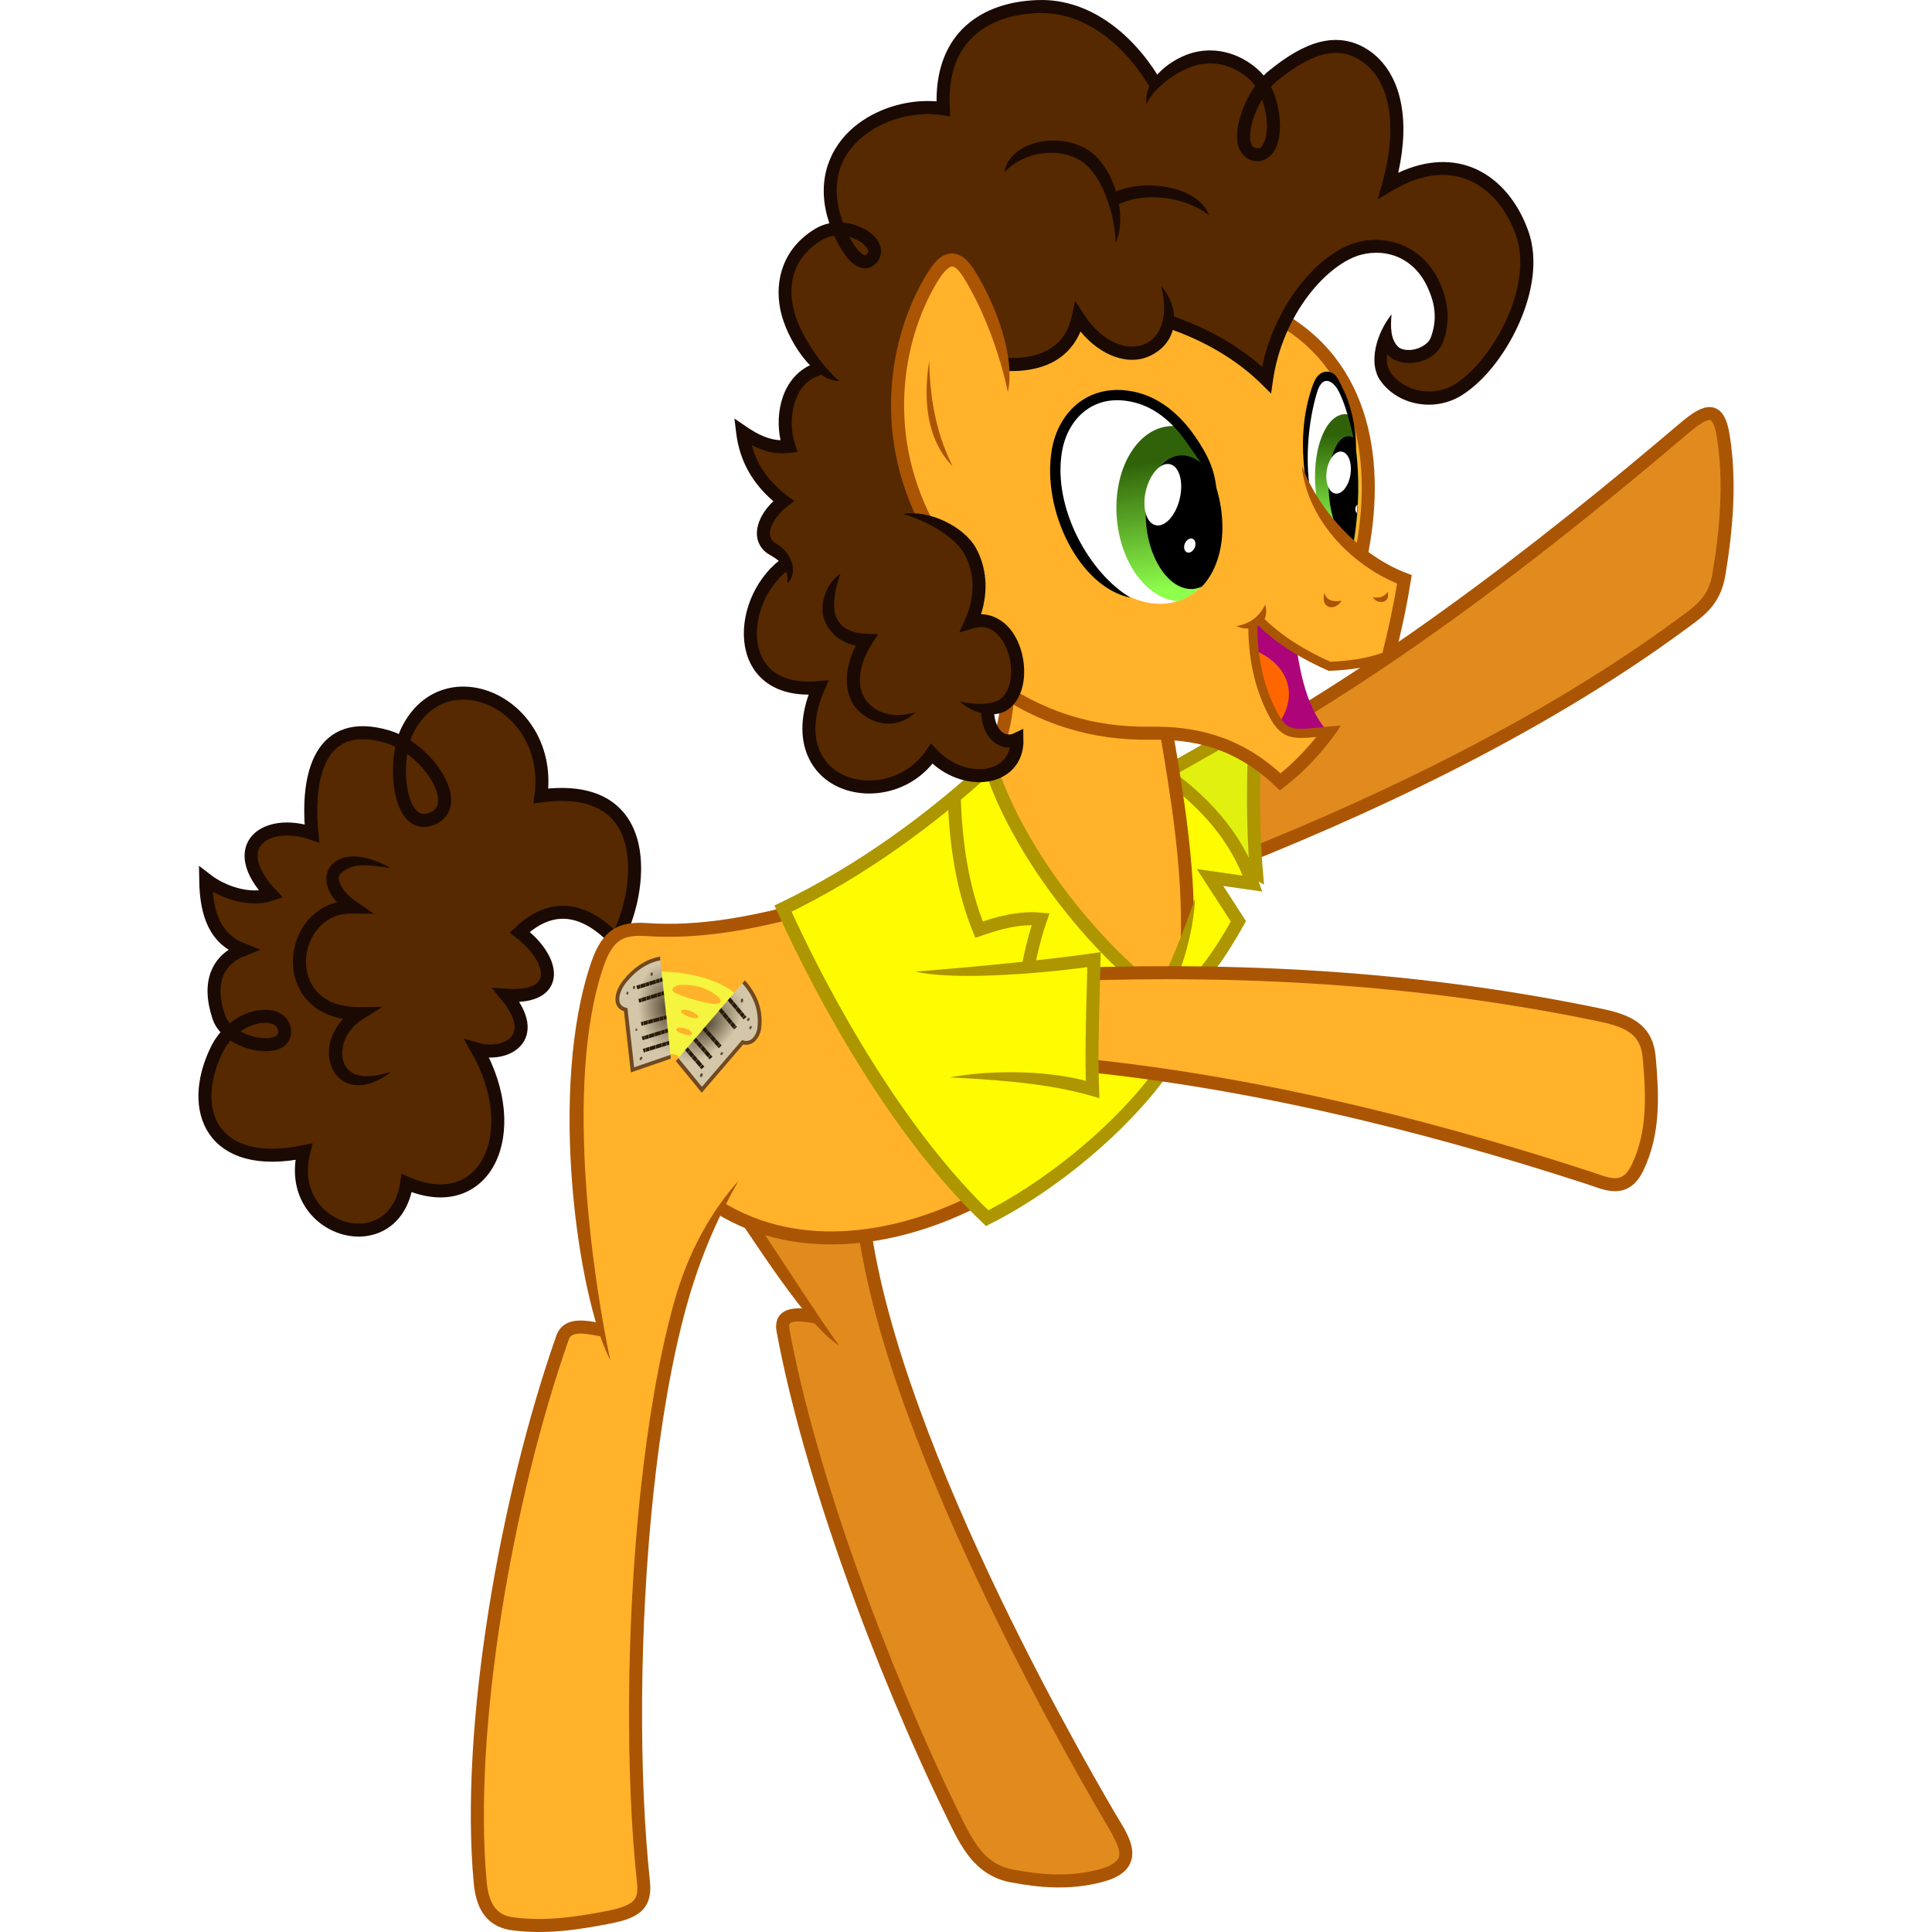 <?xml version="1.0" encoding="UTF-8"?><svg xmlns="http://www.w3.org/2000/svg" xmlns:xlink="http://www.w3.org/1999/xlink" version="1.1" viewBox="0 0 5786.301 5786.299" width="5786.301" height="5786.299"><defs id="defs4"><linearGradient id="linearGradient4545"><stop id="stop4547" stop-color="#8fff4d" offset="0"/><stop id="stop4549" stop-color="#306309" offset="1"/></linearGradient><clipPath id="clipPath4249" clipPathUnits="userSpaceOnUse"><ellipse id="ellipse4251" opacity=".5" stroke="#f00" style="color:#000000" rx="229.83" ry="324.95" transform="matrix(.946 -.325 .32 .948 0 0)" cy="2612.8" cx="1974.7" stroke-width="1px" fill="#0f0"/></clipPath><clipPath id="clipPath4253" clipPathUnits="userSpaceOnUse"><ellipse id="ellipse4255" opacity=".5" stroke="#f00" style="color:#000000" rx="229.63" ry="325.23" transform="matrix(.94 -.342 .339 .941 0 0)" cy="2615.1" cx="1972.9" stroke-width="1px" fill="#0f0"/></clipPath><clipPath id="clipPath4257" clipPathUnits="userSpaceOnUse"><ellipse id="ellipse4259" opacity=".5" stroke="#f00" style="color:#000000" rx="229.63" ry="325.23" transform="matrix(.907 -.422 .419 .908 0 0)" cy="2615.1" cx="1972.9" stroke-width="1px" fill="#0f0"/></clipPath><clipPath id="clipPath4261" clipPathUnits="userSpaceOnUse"><path id="path4263" opacity=".5" d="m3525.6 1682.4c25.737-139.75 25.56-315.95-33.941-466.69-27.341-44.321-54.683-69.088-82.024-1.414-20.872 87.21-27.68 174.42-18.385 261.63 26.728 89.137 77.732 150.96 134.35 206.48z" stroke="#f00" stroke-width="1px" fill="#0f0"/></clipPath><clipPath id="clipPath4265" clipPathUnits="userSpaceOnUse"><path id="path4267" opacity=".5" d="m3436.5 1865.1c32.736-138.21 41.425-314.17-10.416-467.83-25.077-45.695-51.138-71.863-81.85-5.717-25.234 85.994-36.421 172.73-31.526 260.3 22.209 90.417 70.038 154.84 123.79 213.24z" stroke="#f00" stroke-width="1px" fill="#0f0"/></clipPath><clipPath id="clipPath4269" clipPathUnits="userSpaceOnUse"><path id="path4271" opacity=".5" d="m3424.5 1860.1c33.63-138.26 43.458-314.24-7.389-467.82-24.781-45.659-50.673-71.789-81.813-5.598-25.79 86.033-37.538 172.78-33.21 260.36 21.624 90.386 69.037 154.74 122.41 213.06z" stroke="#f00" stroke-width="1px" fill="#0f0"/></clipPath><clipPath id="clipPath4273" clipPathUnits="userSpaceOnUse"><path id="path4275" opacity=".5" d="m3525.6 1682.4c25.737-139.75 25.56-315.95-33.941-466.69-27.341-44.321-54.683-69.088-82.024-1.414-20.872 87.21-27.68 174.42-18.385 261.63 26.728 89.137 77.732 150.96 134.35 206.48z" stroke="#f00" stroke-width="1px" fill="#0f0"/></clipPath><radialGradient id="radialGradient4327" xlink:href="#linearGradient4313" gradientUnits="userSpaceOnUse" cy="449.15" cx="349.66" gradientTransform="matrix(-.919 .16 -.263 -1.513 792 989.12)" r="186.35"/><linearGradient id="linearGradient4313"><stop id="stop4315" stop-color="#5a4d38" offset="0"/><stop id="stop4317" stop-color="#d4c6a9" offset="1"/></linearGradient><clipPath id="clipPath4300" clipPathUnits="userSpaceOnUse"><path id="path4302" opacity=".5" d="m848.57 183.86-441.43 547.14 200 194.29 354.29-375.71c35.07-137.7-26.49-258.39-112.86-365.72zm-552.86-158.57 105.72 682.85l-292.86 90-94.286-495.71c15.625-149.07 113.46-238.54 281.43-277.14z" stroke="#f00" stroke-width="1px" fill="#0f0"/></clipPath><radialGradient id="radialGradient4319" xlink:href="#linearGradient4313" gradientUnits="userSpaceOnUse" cy="491.54" cx="613.52" gradientTransform="matrix(.462 .436 -.728 .771 687.98 -170.56)" r="263.09"/><clipPath id="clipPath4296" clipPathUnits="userSpaceOnUse"><path id="path4298" opacity=".5" d="m848.57 183.86-441.43 547.14 200 194.29 354.29-375.71c35.07-137.7-26.49-258.39-112.86-365.72zm-552.86-158.57 105.72 682.85l-292.86 90-94.286-495.71c15.625-149.07 113.46-238.54 281.43-277.14z" stroke="#f00" stroke-width="1px" fill="#0f0"/></clipPath><clipPath id="clipPath4292" clipPathUnits="userSpaceOnUse"><path id="path4294" opacity=".5" d="m848.57 183.86-441.43 547.14 200 194.29 354.29-375.71c35.07-137.7-26.49-258.39-112.86-365.72zm-552.86-158.57 105.72 682.85l-292.86 90-94.286-495.71c15.625-149.07 113.46-238.54 281.43-277.14z" stroke="#f00" stroke-width="1px" fill="#0f0"/></clipPath><clipPath id="clipPath4288" clipPathUnits="userSpaceOnUse"><path id="path4290" opacity=".5" d="m848.57 183.86-441.43 547.14 200 194.29 354.29-375.71c35.07-137.7-26.49-258.39-112.86-365.72zm-552.86-158.57 105.72 682.85l-292.86 90-94.286-495.71c15.625-149.07 113.46-238.54 281.43-277.14z" stroke="#f00" stroke-width="1px" fill="#0f0"/></clipPath><radialGradient id="radialGradient4405" xlink:href="#linearGradient4313" gradientUnits="userSpaceOnUse" cy="395.91" cx="352.3" gradientTransform="matrix(-1.72 .299 -.492 -2.831 2046.2 3926.5)" r="99.602"/><radialGradient id="radialGradient4395" xlink:href="#linearGradient4313" gradientUnits="userSpaceOnUse" cy="485.46" cx="613.52" gradientTransform="matrix(.617 .583 -.972 1.03 1600 2164.3)" r="197"/><filter id="filter4385" height="1.39" width="1.624" y="-0.195" x="-0.312" color-interpolation-filters="sRGB"><feGaussianBlur id="feGaussianBlur4387" stdDeviation="1.857"/></filter><filter id="filter4381" height="1.4" width="1.6" y="-.2" x="-0.3" color-interpolation-filters="sRGB"><feGaussianBlur id="feGaussianBlur4383" stdDeviation="1.786"/></filter><filter id="filter4377" height="1.4" width="1.6" y="-0.2" x="-0.3" color-interpolation-filters="sRGB"><feGaussianBlur id="feGaussianBlur4379" stdDeviation="1.607"/></filter><filter id="filter4369" height="1.434" width="1.536" y="-.217" x="-.268" color-interpolation-filters="sRGB"><feGaussianBlur id="feGaussianBlur4371" stdDeviation="1.357"/></filter><filter id="filter4361" height="1.435" width="1.536" y="-.217" x="-.268" color-interpolation-filters="sRGB"><feGaussianBlur id="feGaussianBlur4363" stdDeviation="1.923"/></filter><filter id="filter4357" height="1.413" width="1.574" y="-.206" x="-.287" color-interpolation-filters="sRGB"><feGaussianBlur id="feGaussianBlur4359" stdDeviation="2.088"/></filter><filter id="filter4353" height="1.452" width="1.512" y="-0.226" x="-.256" color-interpolation-filters="sRGB"><feGaussianBlur id="feGaussianBlur4355" stdDeviation="1.724"/></filter><filter id="filter4349" height="1.412" width="1.575" y="-.206" x="-.288" color-interpolation-filters="sRGB"><feGaussianBlur id="feGaussianBlur4351" stdDeviation="1.797"/></filter><filter id="filter4345" height="1.435" width="1.536" y="-.217" x="-.268" color-interpolation-filters="sRGB"><feGaussianBlur id="feGaussianBlur4347" stdDeviation="1.758"/></filter><filter id="filter4341" height="1.376" width="1.663" y="-.188" x="-.331" color-interpolation-filters="sRGB"><feGaussianBlur id="feGaussianBlur4343" stdDeviation="2.071"/></filter><linearGradient id="linearGradient4551" y2="1672.2" xlink:href="#linearGradient4545" gradientUnits="userSpaceOnUse" x2="2869.4" y1="2062.2" x1="2883.2"/><linearGradient id="linearGradient4559" y2="1525.4" xlink:href="#linearGradient4545" gradientUnits="userSpaceOnUse" x2="3429" y1="1827" x1="3407.7"/></defs><g display="none" transform="translate(525.07 -44.362)"><rect id="rect4562" style="color:#000000" display="inline" height="6064.1" width="4740.4" stroke="#0f0" y="-30.207" x="-11.314"/></g><g opacity=".2" display="none" transform="translate(525.07 -44.362)"><ellipse id="path4074" style="color:#000000" d="m 3588.062,5717.157 c 0,131.662 -676.582,238.396 -1511.188,238.396 -834.606,0 -1511.188,-106.734 -1511.188,-238.396 0,-131.662 676.582,-238.396 1511.188,-238.396 834.606,0 1511.188,106.734 1511.188,238.396 z" rx="1511.2" ry="238.4" display="inline" cy="5717.2" cx="2076.9"/></g><g transform="translate(525.07 -44.362)"><path id="path4077-0" fill="#E18B1E" d="m2051.4 3585.7c20.977 636.58 621.69 1687.2 748.57 1902.9 42.097 71.558 92.471 142.44-31.429 174.29-92.817 23.854-179.3 15.588-262.86 0-98.835-18.437-136.44-99.443-177.14-182.86-218.1-447-430.2-1027-508.5-1451.4-10.547-57.18 38.404-52.646 95.959-40.476l-292.44-420.54z"/><path id="path4077" fill="#AA5504" d="m2070.9 3585.1-38.978 1.285c10.679 324.06 167.21 746.56 336.32 1116.7 169.11 370.17 351.29 687.2 414.93 795.37 21.345 36.283 42.192 71.566 43.898 93.65 0.853 11.042-1.005 18.017-9.32 26.469-8.315 8.452-25.078 17.946-54.055 25.393-88.938 22.857-172.03 15.088-254.43-0.283-44.795-8.356-74.058-29.77-98.824-60.201-24.767-30.431-43.966-70.221-64.371-112.04-217.4-445.53-429.2-1025.1-506.92-1446.4-2.021-10.958-0.248-14.69 1.125-16.535 1.373-1.845 4.66-4.168 12.57-5.551 15.82-2.766 45.05 1.101 73.195 7.053l-27.439-44.764c-18.031-2.608-35.908-3.601-52.473-0.705-13.74 2.403-27.846 8.2-37.135 20.676-9.289 12.476-11.448 29.268-8.195 46.9 78.852 427.49 291.36 1007.9 510.22 1456.4 20.298 41.598 40.252 84.018 69.172 119.55 28.92 35.535 67.88 63.843 121.92 73.924 84.724 15.805 174.59 24.568 271.29-0.283 32.973-8.474 56.375-19.784 72.146-35.814 15.771-16.031 21.919-37.22 20.404-56.824-3.03-39.209-28.418-75.147-49.17-110.42-63.242-107.5-244.86-423.61-413.07-791.8-168.21-368.2-322.52-789.29-332.82-1101.8z"/><path id="path4081" fill="#AA5504" d="m1652.5 3572.7-32.203 21.998c114.59 167.76 273.13 422.81 367.8 479.17-60.89-81.018-221.22-333.72-335.6-501.17z"/><path id="path4106" d="m3121.4 2642.9c414.31-161.5 951.82-405.74 1392.9-731.43 47.552-35.115 95.159-65.494 108.57-145.71 22.354-133.7 35.45-279.36 12.857-417.14-14.296-87.181-47.905-80.301-117.14-21.428-416.93 354.51-965.71 786.44-1524.3 1061.4" stroke="#AA5504" stroke-width="39" fill="#E18B1E"/><path id="path4108" d="m2928.6 2380 307.14-174.29c-7.762 151.9-10.687 300.66 2.283 452.56l-270.85-156.85" stroke="#AD9600" stroke-width="39" fill="#e1f00f"/><path id="path4121" d="m2949.6 2351.3c125.67 86.885 226.34 193.42 276.78 339.41l-127.28-18.183 84.853 131.32c-51.276 91.314-108.35 178.23-181.83 230.31l-113.14-14.142z" stroke="#AD9600" stroke-width="39" fill="#FFFB01"/></g><g transform="translate(525.07 -44.362)"><path id="path4111" d="m1324.3 2853.4c70.638-128.95 122.52-472.32-229.3-425.27 37.137-278.39-287.91-422.85-400.02-195.97-45.294 91.664-27.672 303.92 72.731 264.66 100.4-39.261-11.54-210.96-133.34-246.48-197.03-57.46-242.94 108.42-225.26 289.91-136.89-46.944-259.32 36.806-122.23 182.84-63.877 21.382-144.43-5.338-195.97-45.457 1.538 111.04 31.235 179.78 111.12 211.12-71.708 27.968-108.17 93.741-71.721 202.03 28.421 84.439 201.86 113.97 196.98 41.416-4.885-72.552-148.67-57.211-204.05 57.579-86.939 180.2-13.373 359.87 261.63 304.06-59.961 240.15 272.05 335.94 308.1 93.944 234.53 102.08 353.99-149.29 211.12-401.03 84.899 24.171 194.5-32.227 86.873-161.62 166.9 11.504 148.56-106.22 40.406-188.9 65.709-61.255 163.07-104.74 285.87 22.223z" stroke="#1B0A03" stroke-width="39" fill="#562900"/><path id="path4113" fill="#1B0A03" d="m462.68 2641.7c-14.012 20.061-13.008 46.63-2.297 70.053 5.482 11.988 13.472 23.665 23.752 34.818-33.703 8.486-62.104 26.496-83.404 50.02-30.576 33.767-47.226 78.313-48.377 123.14-1.151 44.827 13.502 90.51 46.793 124.72 24.683 25.365 59.346 43.762 103.24 51.293-38.331 42.092-51.888 96.899-36.07 139.66 28.683 77.541 113.74 73.361 179.89 18.784-78.134 24.709-127.33 15.377-142.81-30.87-11.832-35.354 3.507-92.491 58.363-126.77l58.877-36.793-69.422 0.758c-59.509 0.649-98.932-17.375-124.12-43.26-25.189-25.885-36.673-60.788-35.756-96.522 0.917-35.734 14.539-71.724 38.299-97.963s56.984-43.246 100.76-42.547l65.145 1.041-53.861-36.658c-23.956-16.304-39.066-34.271-45.834-49.07-6.768-14.8-10.428-25.52 0.164-35.533 37.099-35.069 90.154-23.623 148.19-15.835-49.822-30.783-142.22-58.738-181.53-2.466z"/></g><g transform="translate(525.07 -44.362)"><path id="path4134-4" fill="#FFB22A" d="m1622.9 3668.5c-228.58 392.38-282.74 1436.4-220.84 2012.2 6.691 62.248-16.182 88.508-101.02 105.06-95.215 18.573-190.39 33.545-290.92 20.203-54.091-7.179-89.392-40.894-96.975-123.24-42.872-465.58 79.563-1157.6 246.48-1632.1 16-45.479 72.251-31.49 117.42-23.305-98.214-360.48-105.21-814.96-15.078-1081.4 28.203-96.661 85.856-127.88 162-118 145.13 11.533 286.16-13.879 426-50l540 862c-221.9 102.92-455.67 173.05-767.07 28.542z"/><path id="path4126" d="m2401.4 2387.1c85.145-106.7 98.396-237.36 92.857-374.29l447.14 58.572c44.492 300.94 152.72 742.08 41.428 1105.7l-580 460c-225.4 117-529 175.7-775.7 22.9" stroke="#AA5504" stroke-width="39" fill="#FFB22A"/><path id="path4128" fill="#AA5504" d="m1875.9 2748.7c-153.97 41.239-307.93 70.82-463.07 60.236-39.683-2.707-73.858 0.826-102.36 19.449-28.505 18.623-48.41 50.349-64.494 97.035-130.19 377.9-41.212 1003 56.707 1192.8-43.509-204.46-144.29-818.84-19.834-1180.1 14.635-42.482 30.486-65.025 48.953-77.09s42.478-15.638 78.377-13.19c161.8 11.038 320.09-19.762 475.82-61.473z"/><path id="path4134" fill="#AA5504" d="m1492.2 3950.4c-44.76 163.38-77.312 358.09-99.094 562.6-43.564 409.03-44.023 856.99-10.393 1169.9 3.062 28.487-0.334 42.914-10.98 54.199-10.647 11.285-33.541 21.667-74.379 29.633-94.751 18.483-187.57 32.892-284.62 20.012-23.647-3.138-40.478-11.117-53.584-26.668s-22.979-40.366-26.539-79.029c-42.399-460.44 79.52-1152.1 245.46-1623.8 2.709-7.7 5.884-11.02 10.41-13.746 4.526-2.726 11.213-4.559 20.01-5.031 17.593-0.944 42.024 4.001 65.131 8.188l6.953-38.375c-22.065-3.998-48.346-10.141-74.172-8.756-12.913 0.693-26.11 3.378-38.043 10.564-11.932 7.186-21.789 19.174-27.08 34.213-167.89 477.24-290.84 1169.6-247.5 1640.3 4.022 43.682 15.592 76.898 35.555 100.59 19.963 23.688 47.83 36.155 78.273 40.195 104.01 13.803 201.54-1.731 297.22-20.395 43.996-8.582 74.954-19.602 95.279-41.146 20.326-21.544 25.02-51.371 21.391-85.133-33.202-308.87-32.852-755.48 10.396-1161.6 21.624-203.04 53.981-396.02 97.926-556.43 43.944-160.41 102.98-285.29 156.8-379.85-77.612 87.585-149.65 206.16-194.41 369.54z"/><path id="path4155" d="m2440 2337.1c-178.06 162.42-383.4 314.7-620 428.57 132.24 291.41 352.06 679.44 611.43 927.14 261.66-131.91 548.96-400.42 615.71-610-168.2-65.5-495.6-406.2-607.1-745.7z" stroke="#AD9600" stroke-width="39" fill="#FFFB01"/><path id="path4163" d="m2332.9 2430.6c4.218 141.2 24.409 275.75 74.246 397.95 59.23-20.631 121.25-37.415 184.29-31.429-24.168 70-38.392 145.71-51.429 215.71" stroke="#AD9600" stroke-width="39" fill="none"/><path id="path4564" fill="#FFFB01" d="m3054.7 2733.2c-16.846 83.677-48.602 161.39-84.146 237.59l94.752-3.535z"/><path id="path4157" fill="#AD9600" d="m2937.4 3022.8 35.352 16.475c42.952-92.17 76.65-201.44 81.198-303.25-34.849 101.22-74.431 196.4-116.55 286.78z"/></g><g transform="translate(525.07 -44.362)"><g id="g4513" transform="matrix(.475 0 -.023 .475 945.19 1679.5)"><path id="path4310" d="m1337 3036.6c-17.29-0.435-30.367 13.012-10 25 22.442 13.209 45.805 19.997 69 23 20.424 2.645 29.048-12.063 9-27-22.403-16.692-46.048-20.448-68-21zm26.731-112.35c-16.437-0.659-35.859 8.56-12.122 24.244 25.733 17.002 52.968 25.807 79.802 29.294 16.814 2.185 30.789-5.692 9.112-23.274-17.636-14.304-49.522-29.17-76.792-30.264zm-30.305-156.57c-53.036 2.854-76.089 35.441-22.223 56.568 75.261 29.52 152.66 52.12 229.3 62.63 41.973 5.755 72.012-13.901 18.183-53.538-64.485-47.483-140.57-70.218-225.26-65.66zm-145.46-83.843c179.93-1.716 385.3 49.219 493.96 142.43l-333.35 405.07c-15.425-24.586-41.173-30.245-72.731-25.254z" fill-rule="evenodd" fill="#F5F43F"/><path id="path4260" d="m322.86 52.429 92.85 617.14-254.28 90-58.57-377.14c-70.026-31.59-74.654-87.97-34.289-161.43 66.589-94.87 151.35-151.06 254.29-168.57z" clip-path="url(#clipPath4300)" transform="translate(892.96 2545.6)" fill="url(#radialGradient4327)"/><path id="path4258" d="m825.71 188.14-404.28 487.15 182.86 212.85 241.42-302.85c76.161 4.781 113.79-43.424 98.571-164.29-7.339-89.114-58.451-162.59-118.57-232.86z" clip-path="url(#clipPath4296)" transform="translate(892.96 2545.6)" fill="url(#radialGradient4319)"/><path id="path4241" d="m809.06 178.14c95.06 90.444 142.45 188.38 138.08 307.14-2.253 61.291-40.95 117-101.43 98.571l-242.68 299.42-186.65-215.3-256.63 89.75-61.179-379.58c-76.423-16.24-67.351-108.23-15.714-177.14 52.703-70.34 144.65-154.07 278.57-150z" clip-path="url(#clipPath4292)" transform="translate(892.96 2545.6)" stroke="#704920" stroke-width="24" fill="none"/><path id="path4243" d="m162.14 238.14 187.86-59.28m-171.43 143.57 194.29-61.43m-172.14 207.14 205-55.714m-194.29 147.14 201.43-63.57m-190.71 140.71 195-60.714m436.42-144.29-138.57-156.42m81.43 219.28-142.86-162.14m52.143 280-154.29-165.71m100 236.43-127.86-140m79.286 202.14-150-165" clip-path="url(#clipPath4288)" transform="translate(892.96 2545.6)" stroke-dashoffset="21.6" stroke="#281d0a" stroke-width="24" fill="none"/><path id="path4253" d="m1067.7 2709.1 68.69 520.23m22.223-31.315-58.589-498.01m23.234 2.02 75.762 499.02m35.355-31.315-67.68-474.77m23.392-5.488 72.857 487.14" stroke="url(#radialGradient4405)" stroke-width="2" fill="none"/><path id="path4256" d="m1372.8 3225.3 318.2-372.75m25.304 29.754-321.28 376.33m31.315 15.152 321.23-361.63m16.162 21.213-311.13 380.83" stroke="url(#radialGradient4395)" stroke-width="2" fill="none"/><ellipse id="path4262" style="color:#000000" d="m 1151.456,2699.523 c 0,6.312 -3.198,11.428 -7.143,11.428 -3.945,0 -7.143,-5.117 -7.143,-11.428 0,-6.312 3.198,-11.429 7.143,-11.429 3.945,0 7.143,5.117 7.143,11.429 z" rx="7.143" ry="11.429" filter="url(#filter4385)" cy="2699.5" cx="1144.3" fill="#5a4d38"/><ellipse id="path4264" style="color:#000000" d="m 1044.392,2783.744 c 0,5.917 -3.198,10.714 -7.143,10.714 -3.945,0 -7.143,-4.797 -7.143,-10.714 0,-5.917 3.198,-10.714 7.143,-10.714 3.945,0 7.143,4.797 7.143,10.714 z" rx="7.143" ry="10.714" filter="url(#filter4381)" cy="2783.7" cx="1037.2" fill="#5a4d38"/><ellipse id="path4266" style="color:#000000" d="m 1003.678,2819.815 c 0,5.326 -2.878,9.643 -6.429,9.643 -3.55,0 -6.429,-4.317 -6.429,-9.643 0,-5.326 2.878,-9.643 6.429,-9.643 3.55,0 6.429,4.317 6.429,9.643 z" rx="6.429" ry="9.643" filter="url(#filter4377)" cy="2819.8" cx="997.25" fill="#5a4d38"/><ellipse id="path4268" style="color:#000000" d="m 1070.821,3050.529 c 0,4.142 -2.718,7.5 -6.072,7.5 -3.353,0 -6.071,-3.358 -6.071,-7.5 0,-4.142 2.718,-7.5 6.071,-7.5 3.353,0 6.072,3.358 6.072,7.5 z" rx="6.071" ry="7.5" filter="url(#filter4369)" cy="3050.5" cx="1064.7" fill="#5a4d38"/><ellipse id="path4270" style="color:#000000" d="m 527.124,494.507 c 0,6.312 -3.358,11.429 -7.5,11.429 -4.142,0 -7.5,-5.117 -7.5,-11.429 0,-6.312 3.358,-11.429 7.5,-11.429 4.142,0 7.5,5.117 7.5,11.429 z" rx="7.5" transform="matrix(.871 .491 -.491 .871 892.96 2545.6)" ry="11.429" filter="url(#filter4361)" cy="494.51" cx="519.62" fill="#5a4d38"/><ellipse id="path4272" style="color:#000000" d="m 821.435,564.126 c 0,6.904 -3.678,12.5 -8.214,12.5 -4.537,0 -8.214,-5.596 -8.214,-12.5 0,-6.904 3.678,-12.5 8.214,-12.5 4.537,0 8.214,5.596 8.214,12.5 z" rx="8.214" transform="matrix(.95 .314 -.314 .95 892.96 2545.6)" ry="12.5" filter="url(#filter4357)" cy="564.13" cx="813.22" fill="#5a4d38"/><ellipse id="path4274" style="color:#000000" d="m 956.544,209.738 c 0,5.326 -3.358,9.643 -7.5,9.643 -4.142,0 -7.5,-4.317 -7.5,-9.643 0,-5.326 3.358,-9.643 7.5,-9.643 4.142,0 7.5,4.317 7.5,9.643 z" rx="7.5" transform="matrix(.866 .499 -.499 .866 892.96 2545.6)" ry="9.643" filter="url(#filter4353)" cy="209.74" cx="949.04" fill="#5a4d38"/><ellipse id="path4276" style="color:#000000" d="m 1000.645,217.728 c 0,5.917 -3.198,10.714 -7.143,10.714 -3.945,0 -7.143,-4.797 -7.143,-10.714 0,-5.917 3.198,-10.714 7.143,-10.714 3.945,0 7.143,4.797 7.143,10.714 z" rx="7.143" transform="matrix(.959 .284 -.284 .959 892.96 2545.6)" ry="10.714" filter="url(#filter4349)" cy="217.73" cx="993.5" fill="#5a4d38"/><ellipse id="path4278" style="color:#000000" d="m 982.336,92.45 c 0,5.523 -3.358,10 -7.5,10 -4.142,0 -7.5,-4.477 -7.5,-10 0,-5.523 3.358,-10 7.5,-10 4.142,0 7.5,4.477 7.5,10 z" rx="7.5" transform="matrix(.932 .363 -.363 .932 892.96 2545.6)" ry="10" filter="url(#filter4345)" cy="92.45" cx="974.84" fill="#5a4d38"/><ellipse id="path4280" style="color:#000000" d="m 1729.392,2866.244 c 0,7.298 -3.358,13.214 -7.5,13.214 -4.142,0 -7.5,-5.916 -7.5,-13.214 0,-7.298 3.358,-13.214 7.5,-13.214 4.142,0 7.5,5.916 7.5,13.214 z" rx="7.5" ry="13.214" filter="url(#filter4341)" cy="2866.2" cx="1721.9" fill="#5a4d38"/></g></g><g transform="translate(525.07 -44.362)"><path id="path4166" d="m2677.1 2962.9c558.84-19.852 1081.7 15.143 1595 122.51 91.942 19.232 135.52 50.339 142.16 126.06 9.765 111.29 15.63 222.8-34.286 328.57-37.892 80.295-94.102 49.162-148.57 31.429-512.13-166.73-1057.4-298.88-1598-345.22" stroke="#AA5504" stroke-width="39" fill="#FFB22A"/><path id="path4541" fill="#FFFB01" d="m2214 2952c182.81 0.176 364.48-6.426 542-38-12.215 134.35-18.271 266.24-4 390-145.33-31.411-290.67-45.226-436-34z"/><path id="path4168" fill="#AD9600" d="m2771.4 2896-22.738 3.272c-172.99 24.894-427.13 46.818-532.05 55.057 107.21 25.21 346.48 9.3 514.76-13.45-2.662 115.66-7.26 229.3-4.418 340.5-136.24-35.467-305.89-29.599-407.52-10.187 102.01 5.27 282.96 14.1 422.26 54.679l25.943 7.557-1.004-27.002c-4.629-124.66 1.601-253.94 4.295-387.46z"/></g><g transform="translate(525.07 -44.362)"><path id="path4533" fill="#FFB22A" d="m3252.7 962.57c246.63 134.19 367.56 364.25 299.81 738.22l130.11 84.853-45.255 226.27-173.95 29.698c-72.96-36.912-153.75-76.822-219.2-140.01l-25.456 14.142c11.945 95.956 29.979 192.24 74.953 277.19 43.962 68.998 102.5 45.688 156.98 48.083l-144.25 152.74c-108.58-116.52-225.22-149.79-345.07-149.91-191.8 18.731-358.47-56.766-520.43-149.91l-299.81-526.09 367.7-599.63z"/><path id="path4207" fill="#AD047A" d="m3358 1984c14.267 98.4 37.434 185.9 90 248-51.992 2.225-105.96 30.1-153-32-39.818-86.294-69.34-178.47-72-286l22-12z"/><path id="path4205" fill="#FF6600" d="m3304 2212c62.195-87.369 27.596-177.54-69-219 2.161 82.618 32.514 152.22 69 219z"/><path id="path4171" d="m3551.7 1706.9c53.554-264.07 19.176-572.33-262.64-719.23" stroke="#AA5504" stroke-width="39" fill="none"/><path id="path4173" d="m3374.4 1441.1c15.757 157.36 144.34 291.56 284.78 350.51-11.071 69.104-26.421 138.46-43.814 208.05-48.7 17.148-102.14 24.435-155.63 26.67-71.004-31.567-141.85-72.574-204.55-134.52l-18.976 19.205c66.569 65.77 141.67 108.77 215.47 141.32l2.85 1.258 3.111-0.119c61.258-2.334 123.68-11.014 180.92-33.658 4.317-1.708 8.7-3.245 13.049-4.868 0.293-0.979 0.631-1.946 0.88-2.937 19.156-76.218 36.189-152.73 47.771-229.54l2.352-15.592-14.756-5.562c-131.38-49.526-257.21-175.57-313.45-320.22z" transform="translate(-0)" fill="#AA5504"/><path id="path4175" d="m3213.6 1909.9c-1.023 103.16 18.081 197.94 64.482 283.7 18.346 33.91 38.624 52.762 66.83 58.432 20.018 4.024 42.593 2.575 72.379-0.531-31.485 38.496-65.661 75.299-107.29 108.95-126.83-114.76-260.39-141.67-390.99-139.7-167.56 2.528-322.5-43.746-468.96-151.76l-23.148 31.387c152.81 112.69 317.53 162.01 492.7 159.37 129.32-1.951 253.21 22.97 376.16 140.41l12.057 11.518 13.248-10.121c62.438-47.692 109.69-100.86 150.72-155.92 6.306-8.463 13.292-19.039 18.523-28.205-10.84 0.71-24.538 1.776-35.349 2.838-51.859 5.091-84.293 9.396-104.71 5.293-20.414-4.103-31.702-13.933-48.406-44.808-43.924-81.186-62.219-170.9-61.23-270.58z" transform="translate(-0)" fill="#AA5504"/><path id="path4199" fill="#AA5504" d="m3177 1919.3c41.552-5.332 71.725-30.886 86.974-64.347 17.272 59.242-38.98 86.377-86.974 64.347z"/><path id="path4201" fill="#AA5504" d="m3441 1821c-11.167 52.362 37.213 50.982 51.5 22.5-24.078 3.809-42.079 1.175-51.5-22.5z"/><path id="path4203" fill="#AA5504" d="m3586.5 1833c21.037 3.627 35.46-2.298 44.5-16 9.341 36.045-32.584 37.899-44.5 16z"/></g><g transform="translate(525.07 -44.362)"><path id="path4237" clip-path="url(#clipPath4273)" fill="#fff" d="m3358 1258c60.982-138.17 125.71-104.19 192 2 13.498 156.1 18.788 311.18-10 462l-172-142z"/><path id="path4235" clip-path="url(#clipPath4257)" fill="#fff" d="m2944 1884c259.45-45.047 208.01-262.81 190-462-117.99-163.64-264.69-229.67-436-212-105.3 156-98.061 312-44 468 77.925 104.07 164.54 191.73 290 206z"/><ellipse id="path4225" style="color:#000000" d="m 3033.413,1835.355 c 0,145.275 -80.729,263.044 -180.312,263.044 -99.584,0 -180.312,-117.769 -180.312,-263.044 0,-145.275 80.728,-263.044 180.312,-263.044 99.584,0 180.312,117.769 180.312,263.044 z" clip-path="url(#clipPath4253)" rx="180.31" ry="263.04" transform="matrix(.996 -.086 .086 .996 0 0)" cy="1835.4" cx="2853.1" fill="url(#linearGradient4551)"/><ellipse id="path4227" style="color:#000000" d="m 2958.634,1914.987 c 0,110.935 -54.108,200.865 -120.854,200.865 -66.746,0 -120.854,-89.93 -120.854,-200.865 0,-110.935 54.108,-200.865 120.854,-200.865 66.746,0 120.854,89.93 120.854,200.865 z" clip-path="url(#clipPath4249)" rx="120.85" ry="200.87" transform="matrix(.995 -.104 .107 .994 0 0)" cy="1915" cx="2837.8"/><ellipse id="path4229" style="color:#000000" d="m 3521.55,1668.768 c 0,114.056 -44.611,206.517 -99.641,206.517 -55.03,0 -99.641,-92.461 -99.641,-206.517 0,-114.056 44.611,-206.517 99.641,-206.517 55.03,0 99.641,92.461 99.641,206.517 z" clip-path="url(#clipPath4269)" rx="99.641" ry="206.52" transform="matrix(.999 -.051 .057 .998 0 0)" cy="1668.8" cx="3421.9" fill="url(#linearGradient4559)"/><ellipse id="path4231" style="color:#000000" d="m 3504.658,1691.795 c 0,88.644 -29.448,160.505 -65.773,160.505 -36.326,0 -65.773,-71.86 -65.773,-160.505 0,-88.644 29.448,-160.505 65.773,-160.505 36.326,0 65.773,71.86 65.773,160.505 z" clip-path="url(#clipPath4265)" rx="65.773" ry="160.5" transform="matrix(.999 -.052 .05 .999 0 0)" cy="1691.8" cx="3438.9"/><ellipse id="path4233" style="color:#000000" d="m 3559.576,1569.269 c 0,8.592 -5.699,15.556 -12.728,15.556 -7.029,0 -12.728,-6.965 -12.728,-15.556 0,-8.591 5.699,-15.556 12.728,-15.556 7.029,0 12.728,6.965 12.728,15.556 z" clip-path="url(#clipPath4261)" rx="12.728" ry="15.556" cy="1569.3" cx="3546.8" fill="#fff"/><ellipse id="path4277" style="color:#000000" d="m 3269.898,975.661 c 0,51.826 -23.346,93.84 -52.145,93.84 -28.799,0 -52.145,-42.014 -52.145,-93.84 0,-51.826 23.346,-93.84 52.145,-93.84 28.799,0 52.145,42.014 52.145,93.84 z" rx="52.145" ry="93.84" transform="matrix(.984 .178 -.214 .977 0 0)" cy="975.66" cx="3217.8" fill="#fff"/><ellipse id="path4279" style="color:#000000" d="m 3470.037,356.25 c 0,12.15 -7.163,22 -16,22 -8.837,0 -16,-9.85 -16,-22 0,-12.15 7.163,-22 16,-22 8.836,0 16,9.85 16,22 z" rx="16" ry="22" transform="matrix(.92 .391 -.391 .92 0 0)" cy="356.25" cx="3454" fill="#fff"/><ellipse id="path4281" style="color:#000000" d="m 3705.118,868.494 c 0,35.052 -16.131,63.466 -36.031,63.466 -19.899,0 -36.03,-28.415 -36.03,-63.466 0,-35.052 16.131,-63.466 36.03,-63.466 19.899,0 36.031,28.415 36.031,63.466 z" rx="36.03" ry="63.466" transform="matrix(.986 .164 -.154 0.988 0 0)" cy="868.49" cx="3669.1" fill="#fff"/></g><g opacity=".5" transform="translate(525.07 -44.362)" stroke="#f00" stroke-width="1px" display="none" fill="#0f0"><ellipse id="path4210" style="color:#000000" d="m 2202.564,2615.068 c 0,179.621 -102.807,325.233 -229.625,325.233 -126.818,0 -229.625,-145.612 -229.625,-325.233 0,-179.621 102.807,-325.233 229.625,-325.233 126.819,0 229.625,145.612 229.625,325.233 z" rx="229.63" ry="325.23" transform="matrix(.907 -.422 .419 .908 0 0)" cy="2615.1" cx="1972.9" display="inline"/><path id="path4212" d="m3525.6 1682.4c25.737-139.75 25.56-315.95-33.941-466.69-27.341-44.321-54.683-69.088-82.024-1.414-20.872 87.21-27.68 174.42-18.385 261.63 26.728 89.137 77.732 150.96 134.35 206.48z"/></g><g transform="translate(525.07 -44.362)"><path id="path4301" d="m3447.9 1157.5c-10.326 0.021-19.949 5.509-27.42 14.215-7.471 8.706-13.472 24.218-18.455 39.705-29.225 90.838-29.836 182.39-15.91 276.53l11.724 19.848c-13.539-91.531-4.955-202.25 22.274-290.56 15.606-50.613 47.443-34.146 64.57-0.072 28.53 56.758 45.749 145.9 50.633 175.34 4.177-29.955-6.458-120.04-37.14-181.34-7.364-14.713-13.685-29.672-21.723-40.359-7.11-9.454-18.227-13.324-28.553-13.303z"/><path id="path4173-5" fill="#AA5504" d="m3374.4 1441.1c15.757 157.36 144.34 291.56 284.78 350.51l41.074-9.135 2.352-15.592-14.756-5.562c-131.38-49.526-257.21-175.57-313.45-320.22z"/><path id="path4299" d="m2820.6 1212.2c-43.688 0.211-81.999 13.645-112.67 36.449-44.612 33.17-73.024 85.133-82.844 142.6-30.956 181.14 82.374 412.77 236 443.16-122.15-71.437-234.42-268.37-205.44-437.93 8.668-50.722 33.597-95.293 70.783-122.94 37.186-27.649 86.669-39.406 149.01-23.068 61.424 16.097 112.88 60.958 151.26 115.86 38.382 54.903 71.239 98.476 92.077 153.28-3.162-63.199-25.393-112-66.669-171.04-41.276-59.043-97.917-109.51-168.81-128.09-21.868-5.731-42.837-8.367-62.695-8.271z"/></g><g transform="translate(525.07 -44.362)"><path id="path4543" fill="#562900" d="m2236 1588c195.36 68.375 177.88 187.42 154 308 98.667-18.095 237.29 234.9 36 274 9.824 85.078 55.539 86.409 96 100-31.276 151.08-145.69 101.64-266 38-206.43 227.13-448.73 4.745-338-196-316.48-28.079-166.4-297.55-94-396-84.299-42.726-87.034-98.607-6-168-63.103-56.538-111.96-121.62-122-210 45.333 27.509 90.667 57.842 136 44-26.441-103.14 6.45-180.85 92-236-129.82-186.53-165.64-342.19 60-412-73.016-269.05 79.256-351.65 314-366-40.373-256.56 342.06-503.91 632-82 105.96-70.651 212.76-111.21 324 8 198.8-189.26 484.52-136.67 378 298 164.55-80.506 386.63-76.824 422 284-44.038 176.49-125.51 309.92-276 364-167.43-20.918-184.06-89.456-150-174 58.287 66.593 112.37 65.898 160-38 16.4-115.31-69.7-306.01-278-226-128.8 87.21-219.6 202.9-242 370-87.46-66.756-180.11-126.25-294-156-93.602 158.75-181.55 63.097-270-10-31.666 98.464-118.38 138.82-246 136z"/><path id="path4318" fill="#1B0A03" d="m1944.3 1901.8c14.261 36.523 45.76 66.733 93.922 76.135-30.303 58.847-35.971 118.94-13.473 165.86 25.904 54.015 119.96 102.95 192.13 33.82-86.833 25.871-139.04-13.313-156.96-50.685-17.922-37.372-11.696-95.539 26.441-154.36l18.779-28.963-34.5-1.135c-54.264-1.783-80.584-22.598-92.006-51.85s-4.325-83.162 13.595-128.03c-44.08 28.132-65.085 95.262-47.923 139.22z"/><path id="path4324" d="m2432.4 2168.9c0.3 77.216 47.974 108.71 88.388 89.096 3.133 126.87-160.38 146.07-255.27 43.84-64.321 94.473-181.21 119.78-266.4 84.144-85.189-35.636-136.88-135.73-73.013-282.13-265.55 24.113-245.09-273.73-90.51-376.18" stroke="#1B0A03" stroke-width="39" fill="none"/><path id="path4326" fill="#1B0A03" d="m1933.5 1127.3c-59.075 12.382-96.899 56.085-114.08 106.02-14.302 41.563-15.751 87.814-6.777 129.55-34.734-1.392-67.245-16.5-102.54-40.664l-35.539-24.33 5.164 42.758c10.553 87.393 51.581 153.45 111.38 204.88-21.162 20.055-37.673 43.979-45.234 69.486-4.838 16.32-5.867 33.724-0.357 50.193s17.507 31.545 35.148 41.125c34.592 18.785 57.026 43.222 52.569 85.646 36.044-37.576 8.496-94.997-33.054-119.41-10.571-6.211-15.268-12.524-17.68-19.732-2.412-7.209-2.369-16.161 0.766-26.736 6.27-21.151 25.6-46.953 49.996-65.318l20.537-15.459-20.422-15.613c-53.048-40.552-89.994-88.099-106.98-152.21 35.304 18.31 72.762 28.681 113.85 23.227l23.387-3.106-7.451-22.385c-12.94-38.872-13.828-88.682 0.119-129.21 13.947-40.532 40.409-71.154 85.203-80.543z"/><path id="path4332" fill="#1B0A03" d="m2599.9 44.42c-5.068-0.095-10.169-0.073-15.301 0.072-80.423 2.277-159.45 24.66-217.48 77.234-54.045 48.967-87.902 123.92-87.264 226.29-79.051-6.579-167.13 16.3-234.51 66.664-74.068 55.359-121.78 146.99-96.504 263.05 2.421 11.112 5.874 23.145 10.02 35.463-14.302 2.856-28.471 7.994-41.926 16.098-95.588 57.573-123.15 152.81-104.89 242.6 18.26 89.793 99.669 213.21 176.98 214.09-52.688-44.127-122.93-144.01-138.76-221.86-15.831-77.85 4.077-151.6 86.797-201.42 11.256-6.779 23.783-10.456 36.549-11.984 7.958 17.658 17.137 34.832 27.264 49.82 12.189 18.042 25.218 33.318 42.553 41.908 8.668 4.295 19.052 6.689 29.58 4.801s20.112-7.974 27.516-16.236c15.25-17.018 16.246-41.85 6.896-59.777-9.349-17.928-25.916-31.746-45.936-42.225-18.021-9.432-39.432-16.1-61.875-18.008-5.557-14.841-9.979-29.285-12.654-41.568-22.303-102.39 17.254-175.31 81.744-223.51s155.23-68.491 228.19-56.676l23.906 3.871-1.318-24.184c-5.759-105.6 24.866-173.94 73.84-218.31 48.974-44.372 118.52-65.061 192.4-67.152 144.39-4.088 265.86 104.12 337.33 230.14l33.926-19.238c-73.7-130-200-247.02-357.1-249.98zm-581.2 709.61c8.858 2.365 17.23 5.615 24.713 9.531 14.856 7.776 25.51 18.165 29.441 25.705 3.932 7.54 4.269 9.436-1.359 15.717-3.036 3.387-4.494 3.722-5.356 3.877-0.862 0.155-2.217 0.211-5.383-1.357-6.331-3.137-17.348-13.698-27.551-28.799-4.982-7.374-9.861-15.765-14.506-24.674z"/><path id="path4338" fill="#1B0A03" d="m2952.1 900.87c20.838 73.951 8.81 151.16-51.632 175.03-46.761 18.462-121.49-0.976-180.14-91.412l-25.275-38.973-10.117 45.336c-12.277 55.013-40.437 87.775-82.191 107s-98.58 23.573-164.6 13.725l-5.754 38.572c70.806 10.562 134.96 6.936 186.67-16.871 40.913-18.838 73.05-51.2 91.871-95.971 63.145 75.92 144.13 100.56 203.54 74.996 89.82-38.65 100.23-140.42 37.634-211.43z"/><path id="path4344" fill="#1B0A03" d="m3481.6 164.13c-17.066-0.619-34.651 1.252-52.631 5.736-47.947 11.958-98.807 41.292-156.12 88.523-4.527 3.731-8.93 7.816-13.23 12.141-5.428-6.645-11.294-12.895-17.725-18.543-56.779-49.868-126.21-66.588-190.19-50.93-63.978 15.658-151.52 77.823-143.32 155.21 26.577-56.256 100.92-104.68 152.6-117.33 51.673-12.647 106.81-0.132 155.18 42.352 6.439 5.655 12.36 12.568 17.758 20.334-21.059 30.013-37.456 65.917-46.672 100.4-7.164 26.809-10.131 52.704-4.844 75.775 5.287 23.072 23.047 44.284 48.881 48.625 26.292 4.418 50.161-11.361 61.726-32.652 11.565-21.292 15.723-48.04 15.221-76.92-0.639-36.74-8.99-77.302-26.629-112.23 5.326-6.103 10.7-11.728 16.055-16.141 54.634-45.027 101.2-70.915 140.75-80.779 39.553-9.864 71.993-4.908 104.25 13.555 44.541 25.49 75.148 70.436 88.781 133.89 13.633 63.451 9.432 145.01-17.061 239.1l-13.242 47.029 41.984-24.988c94.536-56.266 172.84-58.444 235.32-30.334 62.477 28.11 110.48 88.675 137.14 163.86 25.582 72.154 9.997 165.93-28.348 250.73-38.344 84.805-99.358 159.97-155.56 194.89-64.187 39.888-151.94 21.34-191.53-34.799-10.774-15.275-14.053-34.276-10.588-55.104 2.988 3.268 6.165 6.303 9.625 8.91 16.998 12.807 37.899 17.623 58.342 17.119 40.885-1.008 83.916-22.058 98.932-62.256 24.205-64.799 14.845-126.13-11.051-181.78-47.643-102.38-149.47-141.31-241.64-118.58-62.836 15.495-127.88 65.868-182.3 137.97-48.156 63.799-87.623 145.13-106.48 236.3-75.146-66.499-169.28-119.09-272.83-153.71l-12.367 36.988c111.12 37.154 210.49 95.92 284.45 169.34l27.586 27.391 5.459-38.49c13.984-98.604 54.779-187.38 105.31-254.33 50.536-66.952 111.23-111.44 160.51-123.6 76.23-18.798 156.47 10.188 196.95 97.172 22.962 49.343 30.24 97.164 9.877 151.68-7.269 19.459-36.254 36.246-63.361 36.914-13.554 0.334-26.362-2.198-33.91-9.279-23.318-21.874-23.592-60.908-20.039-97.51-46.192 58.184-69.76 145.92-34.338 197.33 51.703 75.038 162.03 96.378 243.99 45.445 66.331-41.221 129.43-121.1 170.51-211.95 41.079-90.854 60.226-193.36 29.568-279.83-29.37-82.841-83.238-152.8-157.89-186.39-64.97-29.232-144.66-29.229-231.82 11.475 18.034-81.18 20.073-153.83 6.949-214.91-15.402-71.685-52.336-127.95-107.54-159.54-24.989-14.301-51.989-22.249-80.432-23.281zm-226.9 178.29c8.992 24.293 14.114 51.016 14.533 75.119 0.422 24.282-3.991 45.651-10.496 57.627-6.505 11.976-10.205 14.62-20.994 12.807-11.247-1.89-14.348-5.875-17.328-18.877-2.98-13.002-1.623-34.06 4.506-56.994 6.111-22.87 16.871-47.604 29.779-69.682z"/><path id="path4350" fill="#1B0A03" d="m2483 560.41c59.945-64.364 164.4-75.102 228.63-34.616 66.054 41.635 102.92 164.65 104.64 245.58 36.724-78.073-3.052-228.12-83.843-278.57-91.644-57.233-236.37-21.026-249.43 67.61z"/><path id="path4356" fill="#1B0A03" d="m2795.5 627.98 19.047 34.031c87.309-48.863 213.31-26.285 281.24 27.063-30.072-86.651-197.79-117.18-300.28-61.095z"/></g><g transform="translate(525.07 -44.362)"><path id="path4535" fill="#FFB22A" d="m2498 1214-258 378c-88.956-218.58-124.83-447.04 14-708 44.466-67.46 86.861-81.048 126-10 79.36 113.33 95.122 226.67 118 340z"/><path id="path4378" fill="#AA5504" d="m2325.4 803.56c-1.792 0.017-3.585 0.134-5.369 0.355-28.548 3.55-47.802 26.702-66.596 56.744-103.82 165.95-167.26 447.29-35.776 728.25l49.51 12.226c-143.91-277.59-81.233-559.05 19.328-719.79 16.574-26.493 31.597-37.885 38.346-38.725 3.374-0.42 6.554 0 12.834 4.74 6.28 4.74 14.609 14.123 23.682 28.863 65.132 105.83 110.13 237.52 132.13 342.19 22-101.8-31.57-253.21-98.917-362.64-10.65-17.304-21.26-30.386-33.402-39.551-10.624-8.019-23.225-12.791-35.772-12.67z"/><path id="path4312" fill="#1B0A03" d="m2179.5 1583.8c69.798 19.89 153.79 66.051 184.15 120.66 30.357 54.614 33.176 124.84 1.689 195.29l-17.445 39.031 40.91-12.414c35.443-10.756 59.859 0.919 80.279 25.478 20.42 24.56 33.35 63.284 34.205 99.652 0.855 36.369-10.227 68.771-30.463 85.047s-62.437 20.963-122.68 9.482c48.753 43.519 113.57 47.903 147.13 20.909 33.561-26.994 46.057-71.831 45.01-116.36-1.047-44.524-15.501-90.345-43.207-123.67-20.856-25.084-51.204-42.344-86.02-42.955 22.494-70.148 16.648-140.94-15.314-198.45-36.792-66.192-144.04-115.61-218.24-101.72z"/><path id="path4384" fill="#AA5504" d="m2257.8 1125.9c-20.996 132.09-0.369 242.62 70.004 314.66-41.181-83.266-67.239-179.32-70.004-314.66z"/></g></svg>